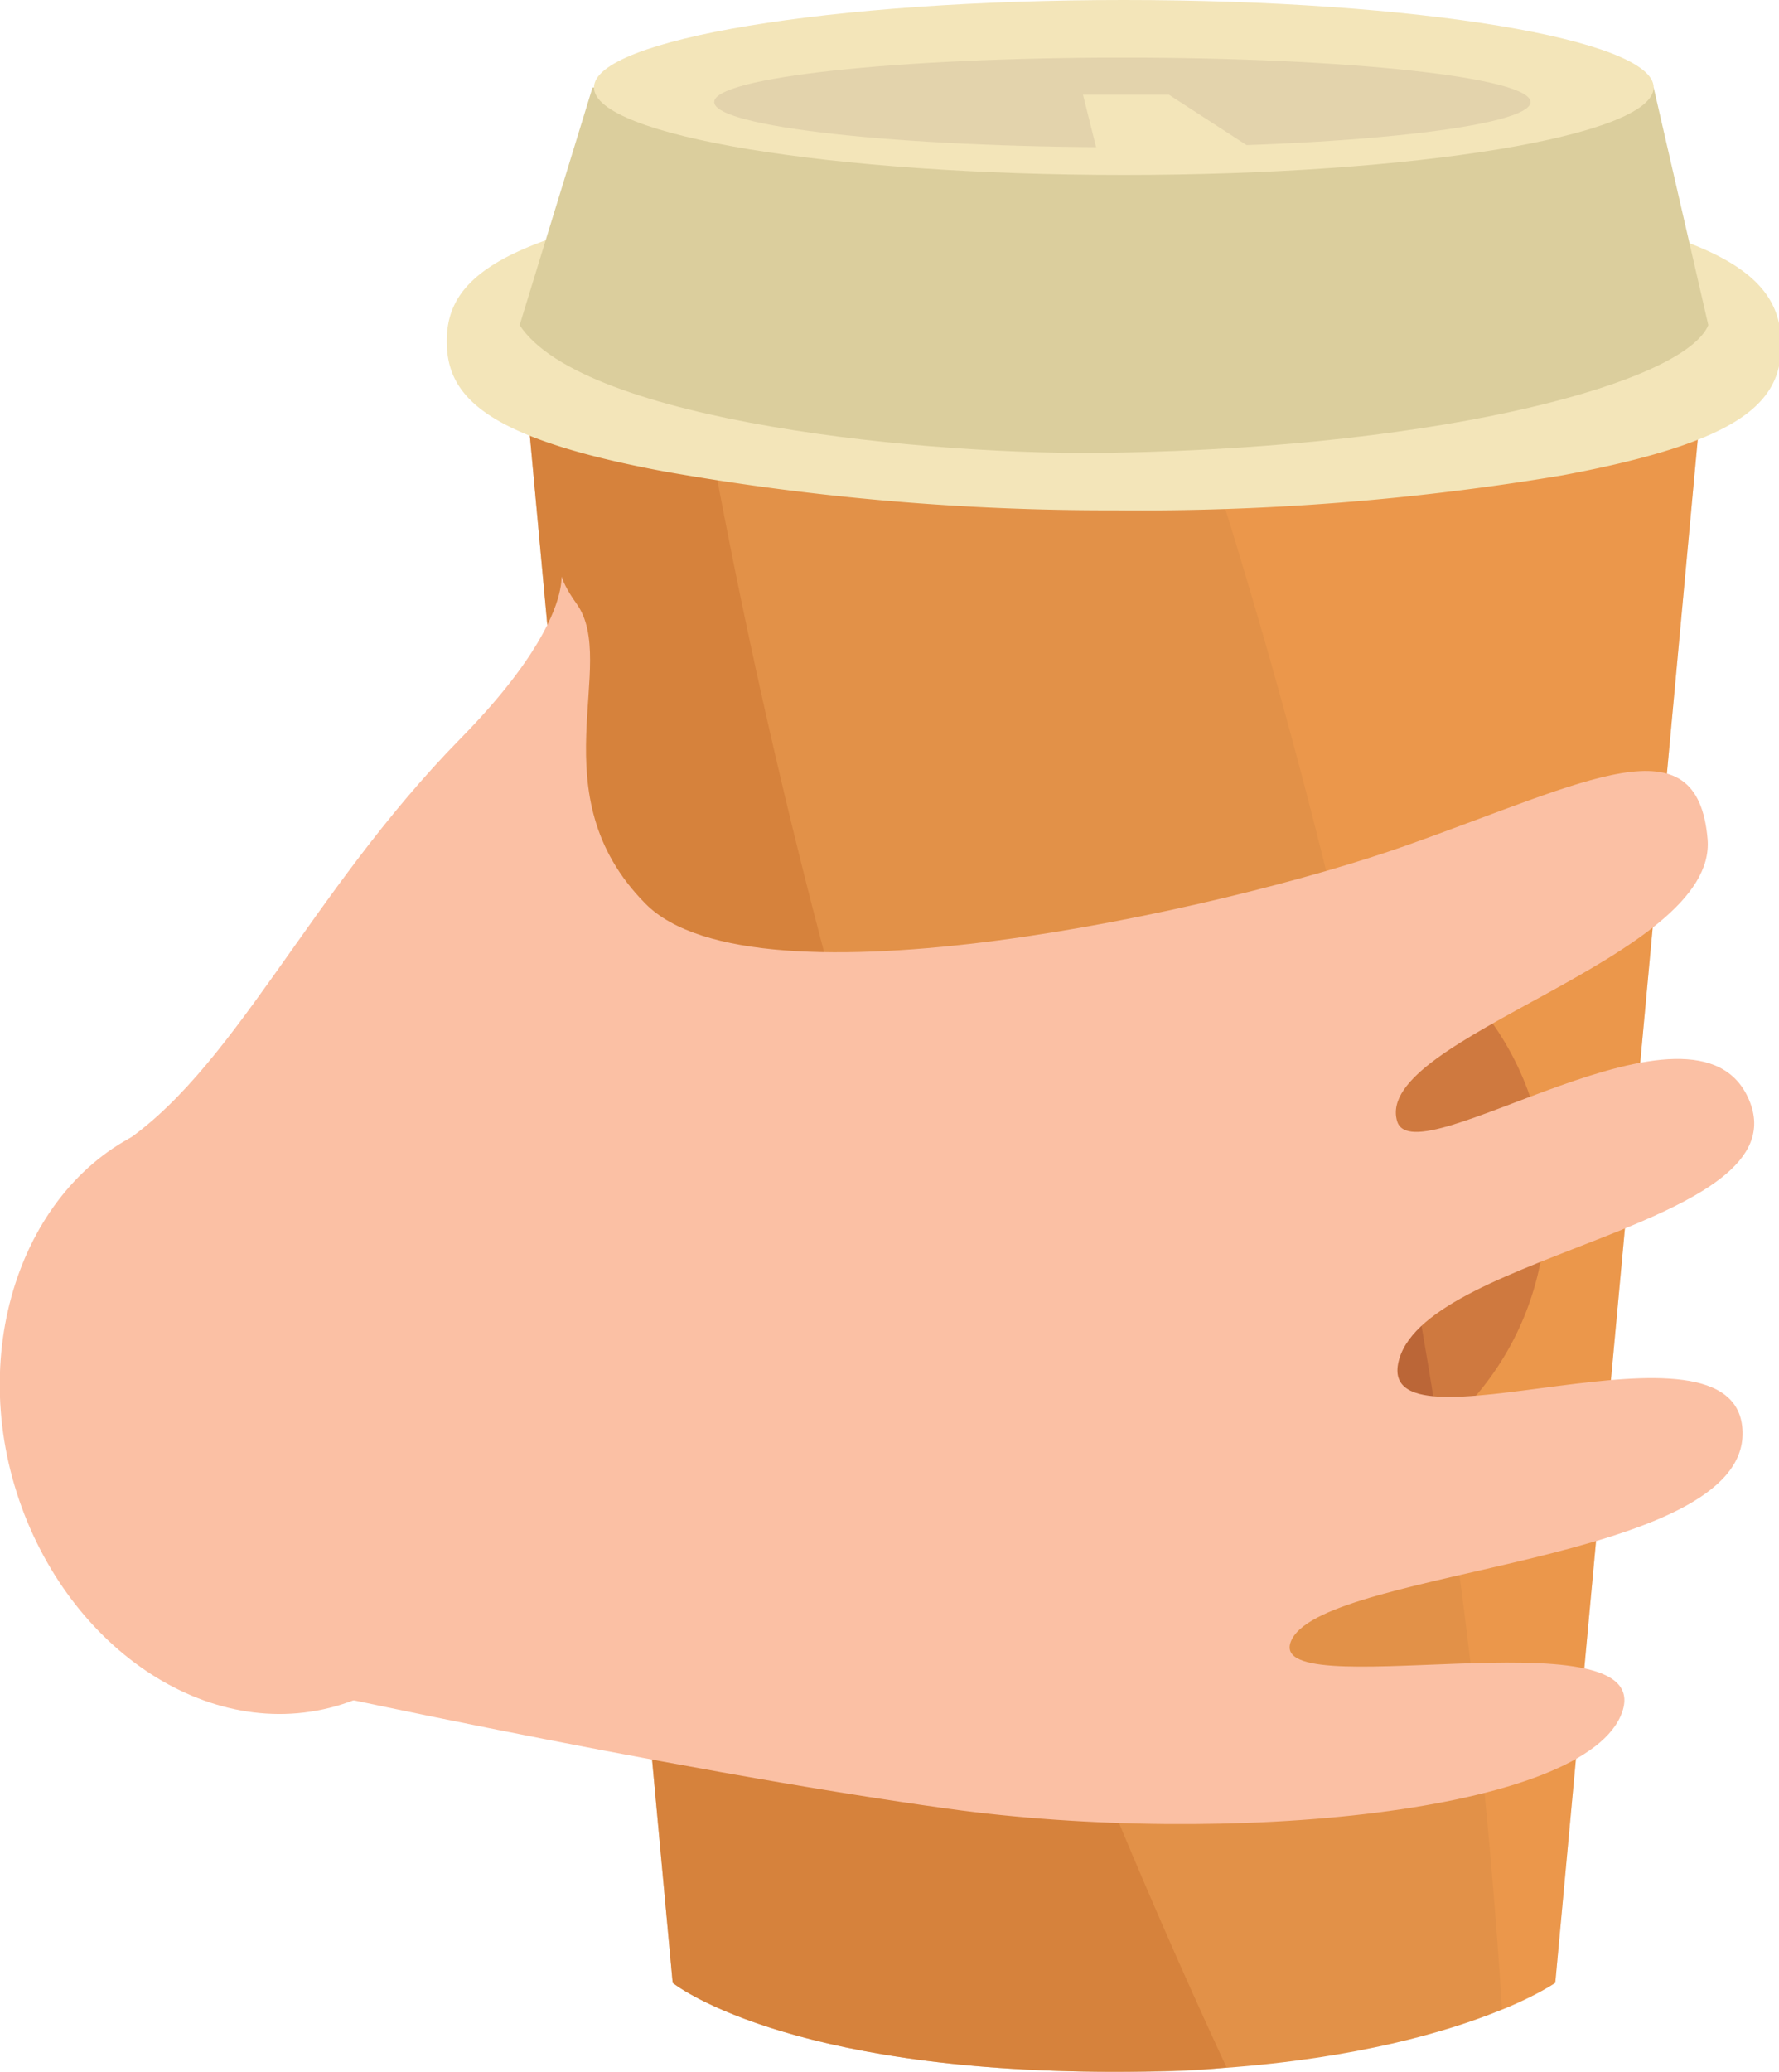 <svg xmlns="http://www.w3.org/2000/svg" viewBox="0 0 24.41 28.42"><defs><style>.cls-1{fill:#690d00;}.cls-2{fill:#e29148;}.cls-3{fill:#bb6637;}.cls-4{fill:#ce7834;opacity:0.6;}.cls-5{fill:#ffa353;opacity:0.3;}.cls-6{fill:#f3e5b9;}.cls-7{fill:#dbce9d;}.cls-8{fill:#e3d3ac;}.cls-9{fill:#fbc0a4;}</style></defs><g id="Layer_2" data-name="Layer 2"><g id="Layer_1-2" data-name="Layer 1"><path class="cls-1" d="M23.44,4.46c0,1-3.65,1.75-8.15,1.75S7.13,5.43,7.13,4.46s3.66-1.75,8.16-1.75S23.44,3.5,23.44,4.46Z"/><path class="cls-2" d="M15.29,6.21c-3.93.14-7.4-.84-8.16-1.75L9.23,27.2s1.5,1.22,6.06,1.22c4.31,0,6.05-1.22,6.05-1.22l2.1-22.74C22.61,5.41,19.77,6.06,15.29,6.21Z"/><path class="cls-3" d="M21.21,16.44a4,4,0,0,1-3.79,4.1,4,4,0,0,1-3.78-4.1,4,4,0,0,1,3.78-4.09A4,4,0,0,1,21.21,16.44Z"/><path class="cls-4" d="M7.13,4.46,9.23,27.2s1.5,1.22,6.06,1.22c.55,0,1.07,0,1.54-.06A92.49,92.49,0,0,1,9.67,5.64,5.41,5.41,0,0,1,7.13,4.46Z"/><path class="cls-5" d="M23.44,4.46c-.75.86-3.14,1.47-6.89,1.69a88.52,88.52,0,0,1,4.06,21.42,4.36,4.36,0,0,0,.73-.37Z"/><path class="cls-6" d="M21.44,2.88a35,35,0,0,0-6.15-.48,34.93,34.93,0,0,0-6.16.48c-2.46.46-3,1.05-3,1.8s.51,1.33,3,1.79A34.93,34.93,0,0,0,15.29,7a35,35,0,0,0,6.15-.48c2.46-.46,3-1,3-1.79S23.9,3.34,21.44,2.88Z"/><path class="cls-7" d="M7.13,4.46l1-3.26H22.69l.75,3.26c-.32.77-3.53,1.67-8.15,1.75C12.77,6.26,8,5.79,7.13,4.46Z"/><path class="cls-6" d="M22.69,1.2c0,.66-3.25,1.2-7.27,1.2S8.15,1.86,8.15,1.2,11.4,0,15.42,0,22.69.54,22.69,1.2Z"/><path class="cls-8" d="M21,1.4c0,.34-2.51.62-5.6.62s-5.6-.28-5.6-.62,2.51-.61,5.6-.61S21,1.06,21,1.4Z"/><polygon class="cls-6" points="14.86 1.3 16.04 1.3 17.35 2.15 15.04 2.02 14.86 1.3"/><path class="cls-9" d="M2.34,15.38c1.82-.54,3.83.8,4.48,3s-.3,4.42-2.13,5-3.84-.81-4.49-3S.51,15.92,2.34,15.38Z"/><path class="cls-9" d="M1.58,15.75c1.61-1,2.63-3.47,4.74-5.62s1-2.67,1.59-1.85-.55,2.61.95,4.12,7.92.09,10.43-.8,4-1.73,4.14-.09-4.6,2.72-4.26,3.87c.24.8,4.11-2,4.83-.29s-4.37,2.09-4.8,3.55,4.66-.8,4.71,1-5.66,1.87-6.18,2.84,5-.39,4.53,1S16.83,25.34,13,24.81s-9.46-1.75-10.47-2Z"/></g></g></svg>